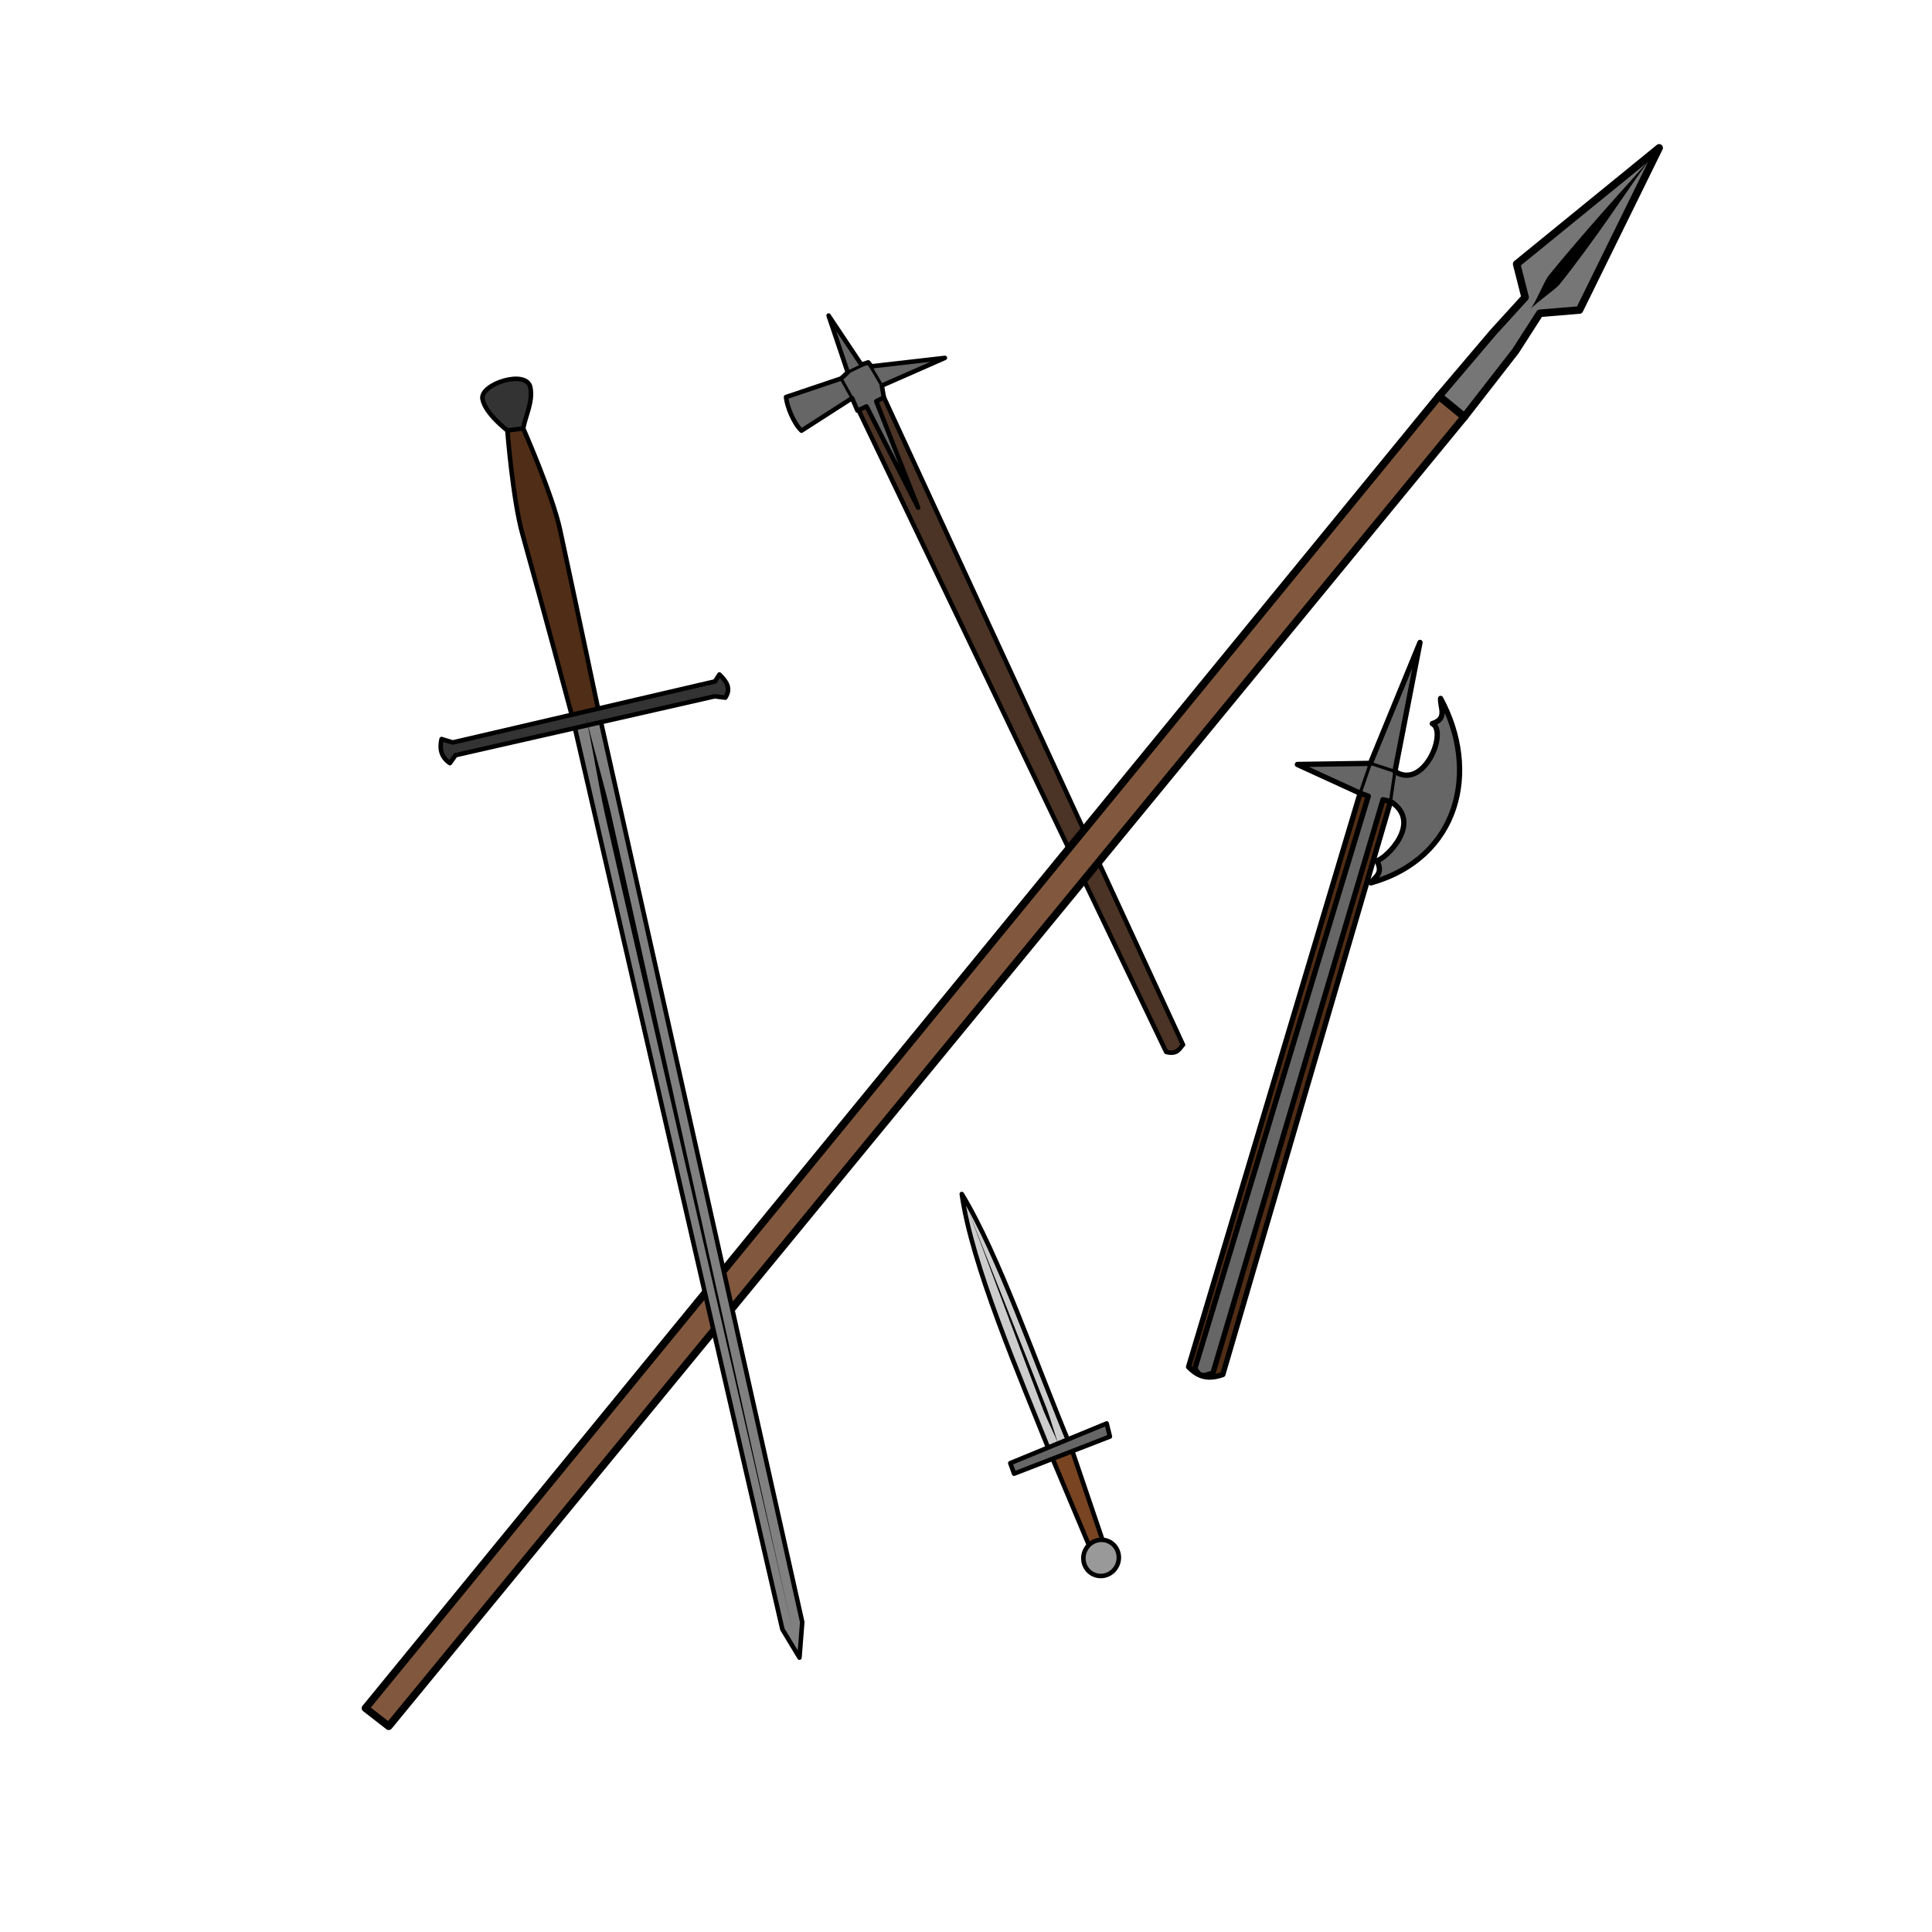 <svg version="1.1" viewBox="0 0 64 64" xmlns="http://www.w3.org/2000/svg">
 <g stroke="#000" stroke-linecap="round" stroke-linejoin="round">
  <path d="m38.632 34.847c0.394 0.102 0.449-0.144 0.557-0.237l-10.171-22.014-0.834 0.454z" fill="#4b3425" stroke-width=".15"/>
  <path d="m26.55 14.266c-0.278-0.268-0.488-0.834-0.512-1.113l1.824-0.615 0.22-0.204-0.634-1.881 1.086 1.627 0.227-0.076 0.108 0.131 2.432-0.279-2.089 0.918 0.068 0.394-0.253 0.126 1.387 3.522-1.709-3.353-0.3 0.139-0.178-0.413z" fill="#666" stroke-width=".15"/>
  <path d="m28.225 13.189-0.363-0.652 0.22-0.204 0.679-0.329 0.45 0.77" fill="none" stroke-width=".1"/>
 </g>
 <g>
  <path d="m12.106 56.586 0.771 0.599 35.633-43.377-0.84-0.687z" fill="#81583e" stroke="#000" stroke-linecap="round" stroke-linejoin="round" stroke-width=".25"/>
  <path d="m47.67 13.122 0.84 0.687 1.696-2.182 0.802-1.249 1.314-0.108 2.64-5.372-4.721 3.847 0.28 1.104-1.063 1.167z" fill="#4d4d4d" fill-opacity=".769" stroke="#000" stroke-linecap="round" stroke-linejoin="round" stroke-width=".25"/>
  <path d="m50.694 10.249c0.173-0.213 0.826-0.652 0.97-0.831 0.512-0.637 1.134-1.489 1.655-2.236 0.669-0.959 1.087-1.6 1.5-2.106-0.341 0.417-0.975 1.101-1.714 1.938-0.561 0.636-1.33 1.526-1.803 2.114-0.144 0.179-0.436 0.909-0.609 1.122z"/>
 </g>
 <g transform="matrix(.676 .182 -.182 .676 22.835 -.547)" stroke="#000" stroke-linecap="round" stroke-linejoin="round">
  <path d="m39.829 57.067c0.456 0.266 0.95 0.42 1.659-0.072l0.614-28.249h-1.492z" fill="#502d16" stroke-width=".25"/>
  <path d="m40.61 28.746-3.22-0.542 3.322-0.949 0.78-6.136 0.441 6.203c1.571 0.519 1.927-2.49 1.119-2.644 0.653-0.418 0.152-0.836 0.068-1.254 2.668 2.807 2.83 7.047-0.915 9.288 0.11-0.33 0.474-0.588 0-1.085 0.394-0.214 1.656-2.324-0.102-2.881l-0.368 0.017-0.717 28.288c-0.266 0.138-0.495 0.463-0.881 0l0.883-28.272z" fill="#666" stroke-width=".25"/>
  <path d="m40.61 28.746 0.102-1.492 1.22 0.068 0.169 1.424" fill="none" stroke-width=".15"/>
 </g>
 <g transform="matrix(.69 .12 -.12 .69 -16.386 10.451)">
  <g stroke="#000" stroke-linecap="round" stroke-linejoin="round" stroke-width=".214">
   <path d="m53.019 10.163 17.135 40.706 1.029 1.186-0.158-1.677-16.796-40.604z" fill="#808080"/>
   <path d="m53.019 10.163s-2.251-4.871-3.853-8.226c-0.73-1.529-1.54-4.699-1.54-4.699-0.248-1.323 0.095-1.09 0.722-0.225 0 0 1.903 2.854 2.541 4.433 1.376 3.403 3.34 8.327 3.34 8.327z" fill="#502d16"/>
   <path d="m47.06 12.15c-0.028 0.491 0.143 0.858 0.585 1.055l0.198-0.416 11.597-4.843 0.508-0.025c0.211-0.495-0.093-0.777-0.464-1.031l-0.148 0.358-11.728 4.971z" fill="#333"/>
   <path d="m47.626-2.763s-1.174-0.606-1.415-1.267c-0.246-0.675 1.818-1.763 2.138-0.923 0.244 0.641 6e-3 1.31-0.001 1.965z" fill="#333"/>
  </g>
  <path d="m53.61 9.944c0.352 0.845 1.278 3.435 1.629 4.28 3.07 7.372 12.409 29.432 15.479 36.804-3.07-7.372-12.149-29.541-15.218-36.913-0.352-0.845-1.538-3.326-1.89-4.171z"/>
 </g>
 <g transform="rotate(113.41 34.907 45.259)">
  <g stroke="#000" stroke-linecap="round" stroke-linejoin="round" stroke-width=".15">
   <path d="m37.186 43.627 2.509-2.271 0.322 0.339-2.373 2.475z" fill="#784421"/>
   <path d="m37.186 43.627c-2.169 2.258-4.918 4.738-6.305 6.695 2.048-1.255 4.716-4.095 6.763-6.152z" fill="#ccc"/>
   <path d="m35.949 42.898 0.356-0.271 2.39 2.424-0.271 0.254z" fill="#666"/>
   <ellipse cx="40.11" cy="41.297" rx=".602" ry=".585" fill="#999"/>
  </g>
  <path d="m37.203 44.102c-0.168 0.165-0.713 0.615-0.881 0.78-1.016 0.998-4.019 4.036-5.034 5.034 1.016-0.998 4.105-3.948 5.12-4.946 0.168-0.165 0.627-0.703 0.795-0.867z"/>
 </g>
</svg>
